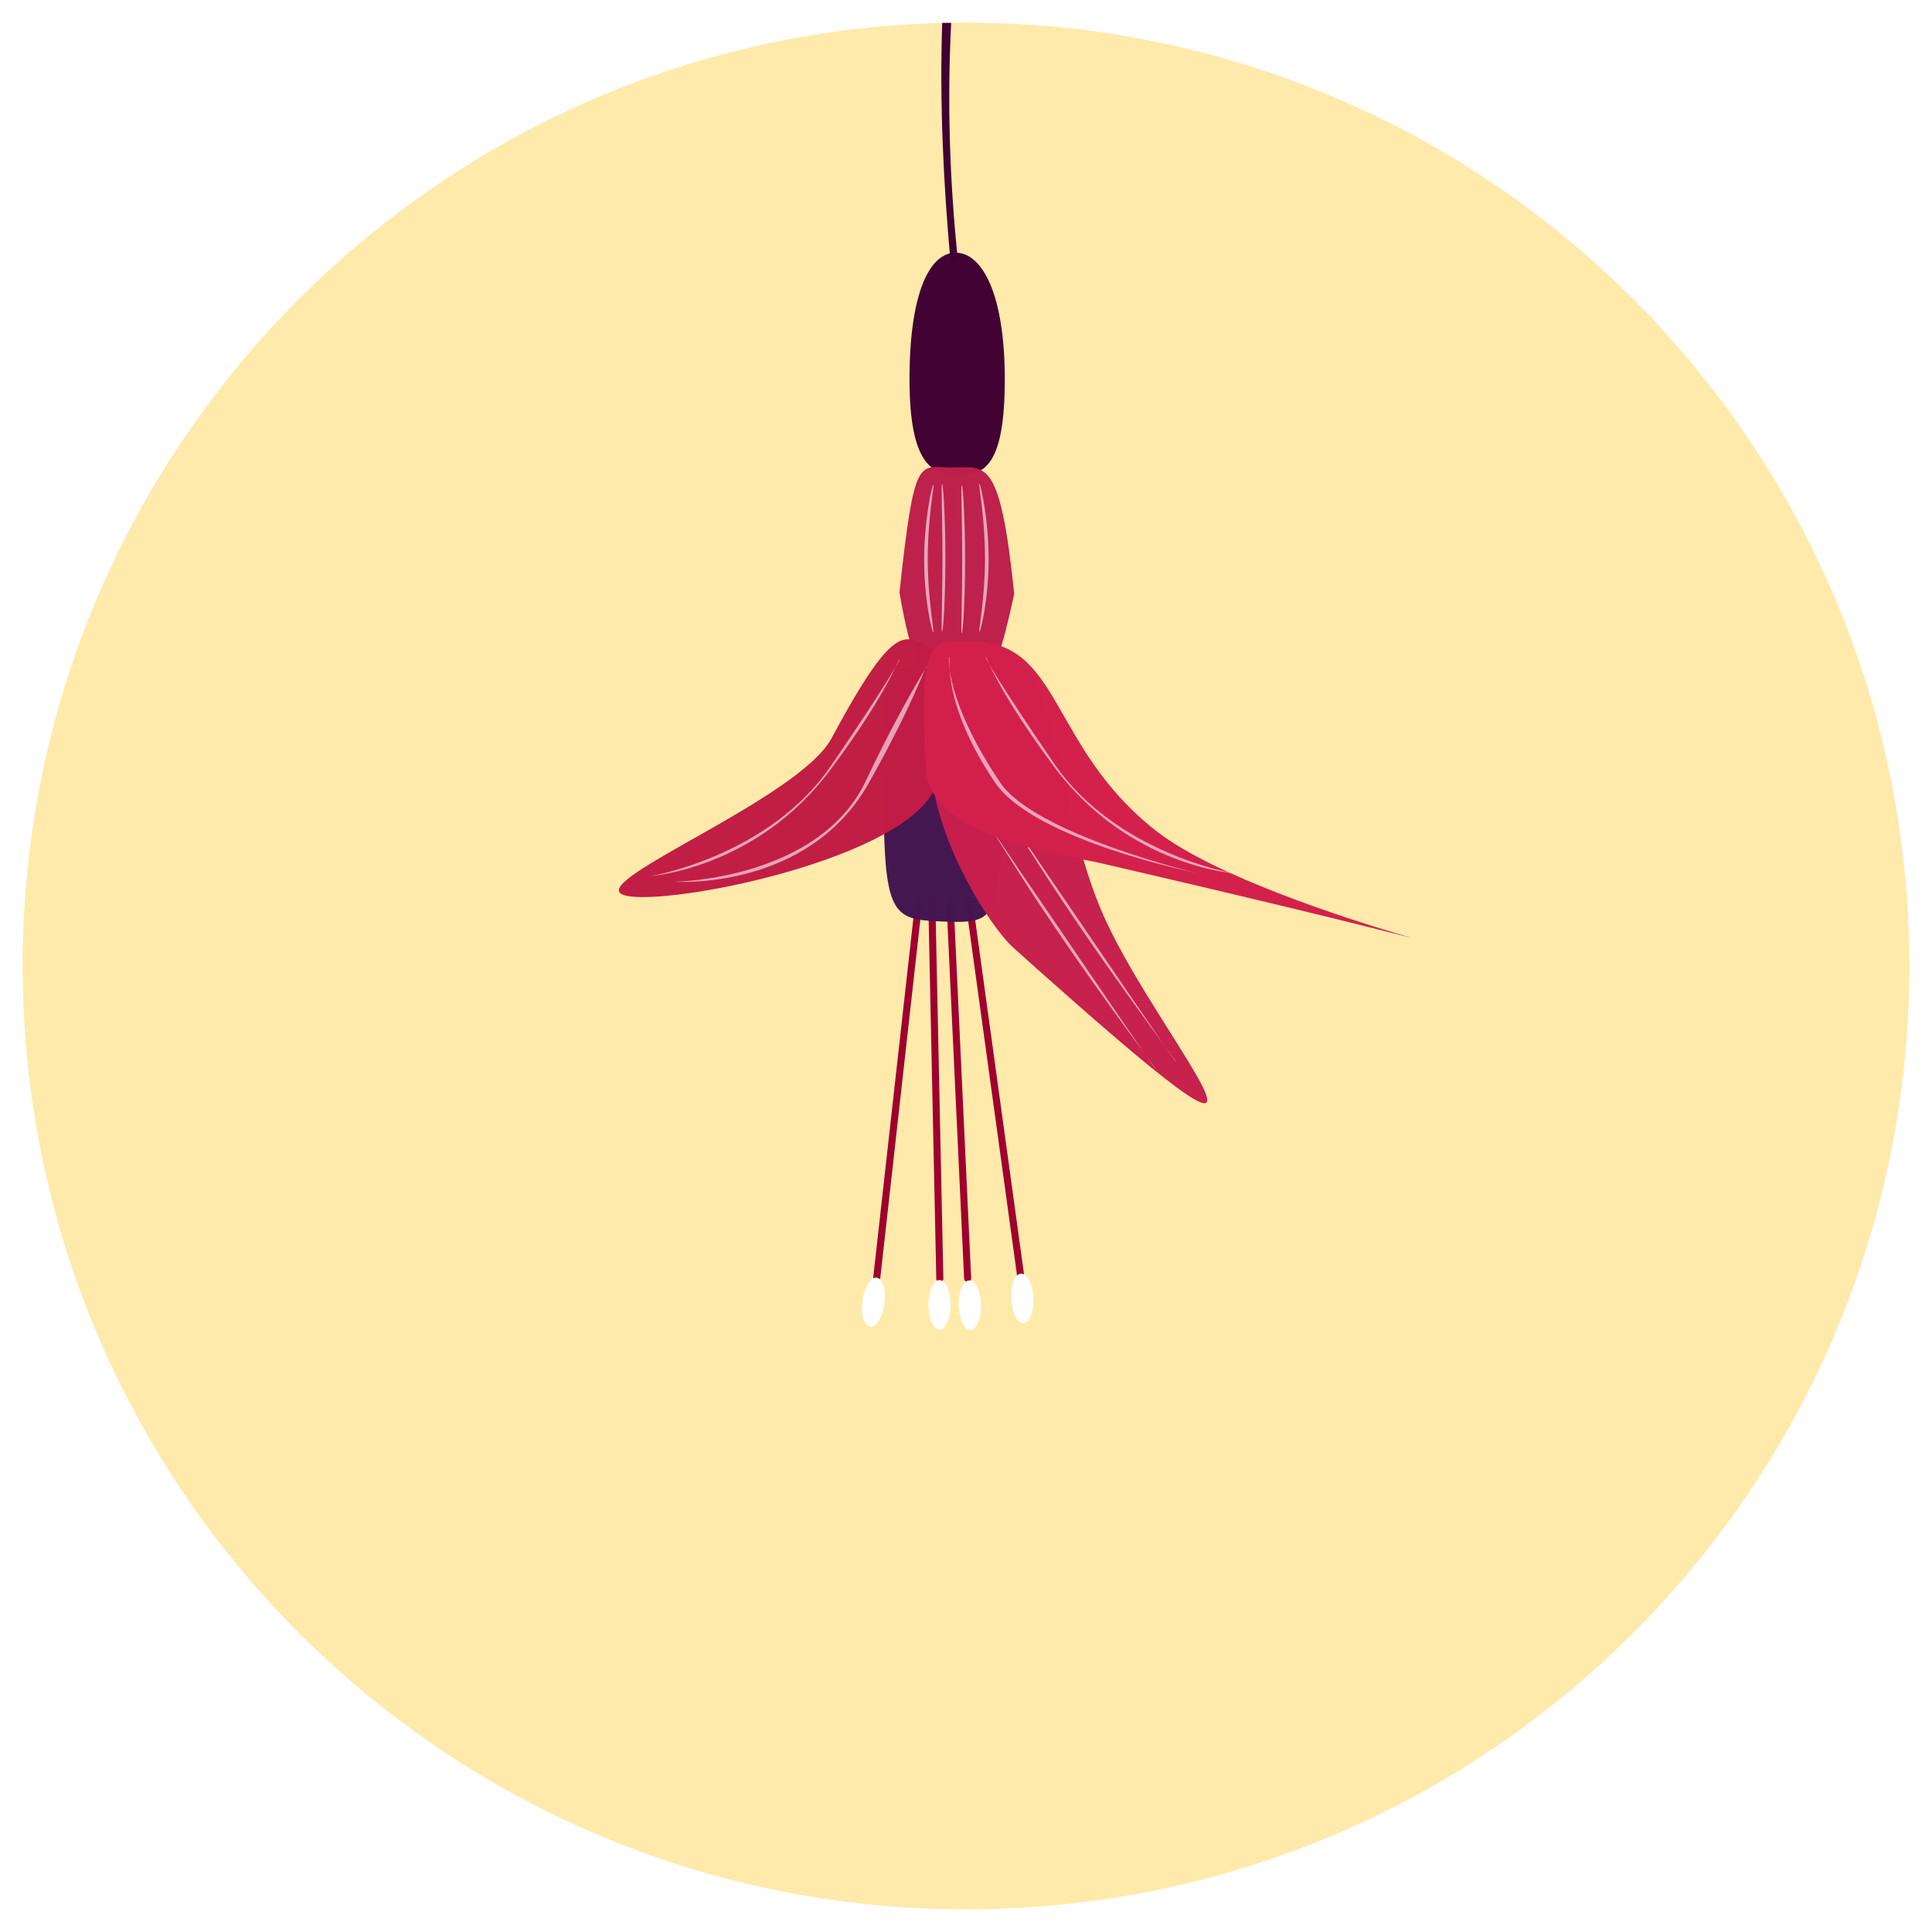 <?xml version="1.0" encoding="UTF-8" standalone="no"?>
<!-- Created with Inkscape (http://www.inkscape.org/) -->

<svg
   xmlns:dc="http://purl.org/dc/elements/1.1/"
   xmlns:cc="http://creativecommons.org/ns#"
   xmlns:rdf="http://www.w3.org/1999/02/22-rdf-syntax-ns#"
   xmlns:svg="http://www.w3.org/2000/svg"
   xmlns="http://www.w3.org/2000/svg"
   xmlns:sodipodi="http://sodipodi.sourceforge.net/DTD/sodipodi-0.dtd"
   xmlns:inkscape="http://www.inkscape.org/namespaces/inkscape"
   width="512"
   height="512"
   viewBox="0 0 512 512"
   id="svg2"
   version="1.1"
   inkscape:version="0.91 r13725"
   sodipodi:docname="Periwinkle - Kopya.svg">
  <defs
     id="defs4">
    <clipPath
       clipPathUnits="userSpaceOnUse"
       id="clipPath7556">
      <path
         style="opacity:1;fill:#6bb18c;fill-opacity:1;fill-rule:nonzero;stroke:none;stroke-width:15;stroke-linecap:round;stroke-linejoin:round;stroke-miterlimit:4;stroke-dasharray:none;stroke-dashoffset:0;stroke-opacity:1"
         d="m -134.795,926.814 c -7.132,14.597 -15.691,33.38 -38.007,40.911 -11.158,3.766 -21.259,4.264 -28.571,2.024 -3.656,-1.12 -10.9,0.648 -12.945,-1.774 -2.045,-2.422 1.11,-9.033 1.11,-12.625 6e-5,-14.366 15.917,-30.624 38.442,-37.506 17.586,-5.373 29.671,-0.982 37.054,1.011 7.123,1.924 6.678,0.261 2.918,7.957 z"
         id="path7558"
         inkscape:connector-curvature="0"
         sodipodi:nodetypes="ssssssss"
         clip-path="none"
         mask="none" />
    </clipPath>
    <mask
       maskUnits="userSpaceOnUse"
       id="mask7582">
      <path
         sodipodi:nodetypes="ccccc"
         inkscape:connector-curvature="0"
         id="path7584"
         d="m -789.964,647.583 c -80.533,73.17 -71.648,219.887 -64.008,276.306 l 13.566,-1.838 c -6.962,-51.409 -21.344,-192.004 63.116,-269.29 z"
         style="color:#000000;font-style:normal;font-variant:normal;font-weight:normal;font-stretch:normal;font-size:medium;line-height:normal;font-family:sans-serif;text-indent:0;text-align:start;text-decoration:none;text-decoration-line:none;text-decoration-style:solid;text-decoration-color:#000000;letter-spacing:normal;word-spacing:normal;text-transform:none;direction:ltr;block-progression:tb;writing-mode:lr-tb;baseline-shift:baseline;text-anchor:start;white-space:normal;clip-rule:nonzero;display:inline;overflow:visible;visibility:visible;opacity:1;isolation:auto;mix-blend-mode:normal;color-interpolation:sRGB;color-interpolation-filters:linearRGB;solid-color:#000000;solid-opacity:1;fill:#ef9688;fill-opacity:1;fill-rule:evenodd;stroke:none;stroke-width:15;stroke-linecap:butt;stroke-linejoin:miter;stroke-miterlimit:4;stroke-dasharray:none;stroke-dashoffset:0;stroke-opacity:1;color-rendering:auto;image-rendering:auto;shape-rendering:auto;text-rendering:auto;enable-background:accumulate"
         mask="none" />
    </mask>
    <clipPath
       clipPathUnits="userSpaceOnUse"
       id="clipPath4240">
      <path
         sodipodi:nodetypes="ssszs"
         inkscape:connector-curvature="0"
         id="path4242"
         d="m 310.031,725.362 c 0,41.532 -23.049,73.162 -45.985,72.939 -22.625,-0.22 -45.985,-28.417 -45.985,-72.939 0,-48.061 33.86,-72.939 45.985,-72.939 12.125,0 45.985,27.706 45.985,72.939 z"
         style="opacity:1;fill:#ffffff;fill-opacity:0.992;fill-rule:nonzero;stroke:#ffeeaa;stroke-width:1.122;stroke-linecap:round;stroke-linejoin:round;stroke-miterlimit:4;stroke-dasharray:none;stroke-dashoffset:0;stroke-opacity:0.992" />
    </clipPath>
    <clipPath
       clipPathUnits="userSpaceOnUse"
       id="clipPath7556-2">
      <path
         style="opacity:1;fill:#6bb18c;fill-opacity:1;fill-rule:nonzero;stroke:none;stroke-width:15;stroke-linecap:round;stroke-linejoin:round;stroke-miterlimit:4;stroke-dasharray:none;stroke-dashoffset:0;stroke-opacity:1"
         d="m -134.795,926.814 c -7.132,14.597 -15.691,33.38 -38.007,40.911 -11.158,3.766 -21.259,4.264 -28.571,2.024 -3.656,-1.12 -10.9,0.648 -12.945,-1.774 -2.045,-2.422 1.11,-9.033 1.11,-12.625 6e-5,-14.366 15.917,-30.624 38.442,-37.506 17.586,-5.373 29.671,-0.982 37.054,1.011 7.123,1.924 6.678,0.261 2.918,7.957 z"
         id="path7558-3"
         inkscape:connector-curvature="0"
         sodipodi:nodetypes="ssssssss"
         clip-path="none"
         mask="none" />
    </clipPath>
    <clipPath
       clipPathUnits="userSpaceOnUse"
       id="clipPath4296">
      <path
         style="opacity:1;fill:#6bb18c;fill-opacity:1;fill-rule:nonzero;stroke:none;stroke-width:15;stroke-linecap:round;stroke-linejoin:round;stroke-miterlimit:4;stroke-dasharray:none;stroke-dashoffset:0;stroke-opacity:1"
         d="m -134.795,926.814 c -7.132,14.597 -15.691,33.38 -38.007,40.911 -11.158,3.766 -21.259,4.264 -28.571,2.024 -3.656,-1.12 -10.9,0.648 -12.945,-1.774 -2.045,-2.422 1.11,-9.033 1.11,-12.625 6e-5,-14.366 15.917,-30.624 38.442,-37.506 17.586,-5.373 29.671,-0.982 37.054,1.011 7.123,1.924 6.678,0.261 2.918,7.957 z"
         id="path4298"
         inkscape:connector-curvature="0"
         sodipodi:nodetypes="ssssssss"
         clip-path="none"
         mask="none" />
    </clipPath>
    <clipPath
       clipPathUnits="userSpaceOnUse"
       id="clipPath4287">
      <path
         style="opacity:1;fill:#ff2ad4;fill-opacity:0.992;fill-rule:nonzero;stroke:none;stroke-width:1;stroke-linecap:round;stroke-linejoin:round;stroke-miterlimit:4;stroke-dasharray:none;stroke-dashoffset:0;stroke-opacity:0.992"
         d="m 263.722,714.67 c -12.721,-1.295 -26.063,3.287 -30.986,14.658 -4.654,10.747 7.191,21.675 13.14,36.379 3.04,7.513 4.129,15.504 4.471,21.536 -4.67,-3.624 -11.184,-9.286 -16.62,-16.273 -9.683,-12.447 -11.578,-27.966 -25.866,-29.946 -24.525,-3.399 -43.036,36.237 -24.811,53.03 8.612,7.936 22.834,0.355 38.677,-0.416 9.739,-0.474 19.205,1.945 25.066,3.881 -4.685,3.487 -12.747,8.88 -22.034,12.49 -14.699,5.713 -30.111,3.085 -36.1,16.206 -10.281,22.524 22.394,51.611 43.702,38.959 10.07,-5.979 6.88,-21.776 10.679,-37.176 2.393,-9.701 7.617,-18.265 11.159,-23.281 1.886,5.6 4.346,14.42 4.958,23.821 1.024,15.737 -6.12,29.643 4.591,39.304 18.386,16.582 55.958,-5.825 50.305,-29.953 -2.671,-11.402 -18.695,-13.114 -32.239,-21.371 -8.146,-4.967 -14.514,-12.073 -18.31,-16.96 5.891,-0.572 14.742,-0.949 23.736,0.479 15.575,2.473 27.563,12.51 39.348,4.194 20.23,-14.274 6.665,-55.864 -18.115,-55.674 -11.711,0.09 -16.916,15.342 -27.958,26.729 -5.813,5.995 -12.922,10.295 -18.367,13.039 1.94,-5.379 4.9,-12.285 9.084,-18.759 8.56,-13.245 22.587,-20.15 19.747,-34.291 -2.437,-12.137 -14.536,-19.309 -27.257,-20.604 z"
         id="path4289"
         inkscape:connector-curvature="0" />
    </clipPath>
    <filter
       inkscape:collect="always"
       style="color-interpolation-filters:sRGB"
       id="filter4203"
       x="-0.194"
       width="1.388"
       y="-0.087"
       height="1.174">
      <feGaussianBlur
         inkscape:collect="always"
         stdDeviation="0.475"
         id="feGaussianBlur4205" />
    </filter>
  </defs>
  <sodipodi:namedview
     id="base"
     pagecolor="#ffffff"
     bordercolor="#666666"
     borderopacity="1.0"
     inkscape:pageopacity="0.0"
     inkscape:pageshadow="2"
     inkscape:zoom="1"
     inkscape:cx="285.69954"
     inkscape:cy="236.70095"
     inkscape:document-units="px"
     inkscape:current-layer="layer1"
     showgrid="false"
     units="px"
     showborder="true"
     inkscape:showpageshadow="false"
     showguides="false"
     inkscape:window-width="1366"
     inkscape:window-height="715"
     inkscape:window-x="-8"
     inkscape:window-y="-8"
     inkscape:window-maximized="1" />
  <g
     inkscape:label="Layer 1"
     inkscape:groupmode="layer"
     id="layer1"
     transform="translate(0,-540.362)">
    <g
       id="g4286"
       transform="translate(0,4.9999999e-6)">
      <path
         style="opacity:1;fill:#ffe9aa;fill-opacity:0.992;fill-rule:nonzero;stroke:none;stroke-width:6;stroke-linecap:round;stroke-linejoin:round;stroke-miterlimit:4;stroke-dasharray:none;stroke-dashoffset:0;stroke-opacity:1"
         d="m 506,796.362 c 10e-6,138.071 -111.929,250 -250,250 -20.588,0 -40.595,-2.488 -59.736,-7.181 -4.147,-1.017 -8.253,-2.137 -12.316,-3.358 C 81.001,1004.89 6,909.385 6,796.362 c 10e-6,-138.071 111.929,-250 250,-250 138.071,0 250,111.929 250,250 z"
         id="path4287"
         inkscape:connector-curvature="0"
         sodipodi:nodetypes="sssssss" />
      <path
         inkscape:connector-curvature="0"
         id="path4199"
         d="m 246.936,779.298 2.127,99.916"
         style="fill:#9f002f;fill-opacity:1;fill-rule:evenodd;stroke:#9f002f;stroke-width:1.874;stroke-linecap:round;stroke-linejoin:round;stroke-miterlimit:4;stroke-dasharray:none;stroke-opacity:1" />
      <ellipse
         ry="6.562"
         rx="2.938"
         cy="886.153"
         cx="248.967"
         id="path4201"
         style="opacity:1;fill:#ffffff;fill-opacity:1;fill-rule:nonzero;stroke:none;stroke-width:2;stroke-linecap:round;stroke-linejoin:round;stroke-miterlimit:4;stroke-dasharray:none;stroke-dashoffset:0;stroke-opacity:1;filter:url(#filter4203)" />
      <path
         style="fill:#9f002f;fill-opacity:1;fill-rule:evenodd;stroke:#9f002f;stroke-width:1.874;stroke-linecap:round;stroke-linejoin:round;stroke-miterlimit:4;stroke-dasharray:none;stroke-opacity:1"
         d="m 243.464,779.528 -11.1,99.32"
         id="path4213"
         inkscape:connector-curvature="0" />
      <ellipse
         transform="matrix(0.991,0.132,-0.132,0.991,101.718,-25.575)"
         style="opacity:1;fill:#ffffff;fill-opacity:1;fill-rule:nonzero;stroke:none;stroke-width:2;stroke-linecap:round;stroke-linejoin:round;stroke-miterlimit:4;stroke-dasharray:none;stroke-dashoffset:0;stroke-opacity:1;filter:url(#filter4203)"
         id="ellipse4215"
         cx="248.967"
         cy="886.153"
         rx="2.938"
         ry="6.562" />
      <path
         inkscape:connector-curvature="0"
         id="path4219"
         d="m 251.759,779.311 4.675,99.829"
         style="fill:#9f002f;fill-opacity:1;fill-rule:evenodd;stroke:#9f002f;stroke-width:1.874;stroke-linecap:round;stroke-linejoin:round;stroke-miterlimit:4;stroke-dasharray:none;stroke-opacity:1" />
      <ellipse
         transform="matrix(1,-0.026,0.026,1,-14.971,6.564)"
         ry="6.562"
         rx="2.938"
         cy="886.153"
         cx="248.967"
         id="ellipse4221"
         style="opacity:1;fill:#ffffff;fill-opacity:1;fill-rule:nonzero;stroke:none;stroke-width:2;stroke-linecap:round;stroke-linejoin:round;stroke-miterlimit:4;stroke-dasharray:none;stroke-dashoffset:0;stroke-opacity:1;filter:url(#filter4203)" />
      <path
         style="fill:#9f002f;fill-opacity:1;fill-rule:evenodd;stroke:#9f002f;stroke-width:1.874;stroke-linecap:round;stroke-linejoin:round;stroke-miterlimit:4;stroke-dasharray:none;stroke-opacity:1"
         d="m 256.786,779.072 13.646,99.002"
         id="path4225"
         inkscape:connector-curvature="0" />
      <ellipse
         transform="matrix(0.998,-0.056,0.056,0.998,-27.179,14.012)"
         style="opacity:1;fill:#ffffff;fill-opacity:1;fill-rule:nonzero;stroke:none;stroke-width:2;stroke-linecap:round;stroke-linejoin:round;stroke-miterlimit:4;stroke-dasharray:none;stroke-dashoffset:0;stroke-opacity:1;filter:url(#filter4203)"
         id="ellipse4227"
         cx="248.967"
         cy="886.153"
         rx="2.938"
         ry="6.562" />
      <path
         sodipodi:nodetypes="cccccc"
         inkscape:connector-curvature="0"
         id="path4231"
         d="m 252.07,546.432 c -1.072,21.048 -0.414,42.095 1.814,63.143 l -1.996,0.098 c -1.871,-20.877 -2.912,-41.905 -2.197,-63.253 0.842,-0.004 1.565,-0.005 2.38,0.012 z"
         style="color:#000000;font-style:normal;font-variant:normal;font-weight:normal;font-stretch:normal;font-size:medium;line-height:normal;font-family:sans-serif;text-indent:0;text-align:start;text-decoration:none;text-decoration-line:none;text-decoration-style:solid;text-decoration-color:#000000;letter-spacing:normal;word-spacing:normal;text-transform:none;direction:ltr;block-progression:tb;writing-mode:lr-tb;baseline-shift:baseline;text-anchor:start;white-space:normal;clip-rule:nonzero;display:inline;overflow:visible;visibility:visible;opacity:1;isolation:auto;mix-blend-mode:normal;color-interpolation:sRGB;color-interpolation-filters:linearRGB;solid-color:#000000;solid-opacity:1;fill:#410133;fill-opacity:1;fill-rule:evenodd;stroke:none;stroke-width:2;stroke-linecap:butt;stroke-linejoin:miter;stroke-miterlimit:4;stroke-dasharray:none;stroke-dashoffset:0;stroke-opacity:1;color-rendering:auto;image-rendering:auto;shape-rendering:auto;text-rendering:auto;enable-background:accumulate" />
      <path
         sodipodi:nodetypes="sssss"
         inkscape:connector-curvature="0"
         id="path4184"
         d="m 266.278,640.827 c 0,-22.644 -6.047,-33.5 -13.02,-33.5 -6.973,0 -12.23,10.856 -12.23,33.5 0,22.644 6.047,25.5 13.02,25.5 6.973,0 12.23,-2.856 12.23,-25.5 z"
         style="opacity:1;fill:#410033;fill-opacity:0.992;fill-rule:nonzero;stroke:none;stroke-width:1;stroke-linecap:round;stroke-linejoin:round;stroke-miterlimit:4;stroke-dasharray:none;stroke-dashoffset:0;stroke-opacity:1" />
      <path
         style="opacity:1;fill:#bc204c;fill-opacity:0.992;fill-rule:nonzero;stroke:none;stroke-width:1;stroke-linecap:round;stroke-linejoin:round;stroke-miterlimit:4;stroke-dasharray:none;stroke-dashoffset:0;stroke-opacity:1"
         d="m 268.778,697.749 c -3.75,-36.644 -7.663,-33.5 -16.5,-33.5 -8.837,0 -9.909,-3.997 -13.909,33.146 3.076,17.764 6.072,25.854 14.909,25.854 8.837,0 10.934,-4.572 15.5,-25.5 z"
         id="path4187"
         inkscape:connector-curvature="0"
         sodipodi:nodetypes="cscsc" />
      <path
         sodipodi:nodetypes="sscss"
         inkscape:connector-curvature="0"
         id="path4189"
         d="m 266.363,761.597 c 6.4,-39.808 -3.201,-43.14 -13.984,-44.594 -14.593,-1.968 -21.832,0.551 -18.14,41.102 0.369,24.391 3.209,25.858 13.931,26.394 16.43,0.821 14.576,-0.399 18.194,-22.902 z"
         style="opacity:1;fill:#441650;fill-opacity:0.992;fill-rule:nonzero;stroke:none;stroke-width:1;stroke-linecap:round;stroke-linejoin:round;stroke-miterlimit:4;stroke-dasharray:none;stroke-dashoffset:0;stroke-opacity:1" />
      <path
         sodipodi:nodetypes="sssss"
         inkscape:connector-curvature="0"
         id="path4191"
         d="m 247.228,750.262 c 17.335,-32.501 8.533,-33.289 0.678,-37.337 -7.855,-4.048 -9.878,-9.822 -27.547,23.093 -8.526,15.884 -63.445,37.263 -55.59,41.311 7.855,4.048 72.378,-8.168 82.459,-27.068 z"
         style="opacity:1;fill:#c01d45;fill-opacity:0.992;fill-rule:nonzero;stroke:none;stroke-width:1;stroke-linecap:round;stroke-linejoin:round;stroke-miterlimit:4;stroke-dasharray:none;stroke-dashoffset:0;stroke-opacity:1" />
      <path
         sodipodi:nodetypes="sssss"
         inkscape:connector-curvature="0"
         id="path4193"
         d="m 292.945,784.105 c -15.199,-33.208 -9.998,-73.955 -34.831,-73.241 -8.833,0.254 -13.577,-3.12 -11.185,34.162 1.154,17.991 15.123,40.662 21.7,46.564 87.673,78.675 39.783,26.308 24.316,-7.485 z"
         style="opacity:1;fill:#c6204d;fill-opacity:0.992;fill-rule:nonzero;stroke:none;stroke-width:1;stroke-linecap:round;stroke-linejoin:round;stroke-miterlimit:4;stroke-dasharray:none;stroke-dashoffset:0;stroke-opacity:1" />
      <path
         sodipodi:nodetypes="scscs"
         inkscape:connector-curvature="0"
         id="path4274"
         d="m 275.186,769.365 c 17.071,26.67 36.983,52.659 36.666,52.659 -0.317,1.1e-4 -20.485,-29.857 -36.733,-53.606 -14.765,-21.582 -18.522,-28.347 -18.205,-28.347 0.317,8e-5 4.513,7.798 18.272,29.293 z"
         style="opacity:0.6;fill:#ffffff;fill-opacity:0.992;fill-rule:nonzero;stroke:none;stroke-width:2;stroke-linecap:butt;stroke-linejoin:miter;stroke-miterlimit:4;stroke-dasharray:none;stroke-dashoffset:0;stroke-opacity:1" />
      <path
         style="opacity:0.6;fill:#ffffff;fill-opacity:0.992;fill-rule:nonzero;stroke:none;stroke-width:2;stroke-linecap:butt;stroke-linejoin:miter;stroke-miterlimit:4;stroke-dasharray:none;stroke-dashoffset:0;stroke-opacity:1"
         d="m 269.686,771.115 c 17.196,27.045 36.983,52.659 36.666,52.659 -0.317,1.1e-4 -20.485,-29.857 -36.733,-53.606 -14.765,-21.582 -18.522,-28.347 -18.205,-28.347 0.317,8e-5 4.578,7.756 18.272,29.293 z"
         id="path4276"
         inkscape:connector-curvature="0"
         sodipodi:nodetypes="scscs" />
      <path
         style="opacity:1;fill:#d2204c;fill-opacity:0.992;fill-rule:nonzero;stroke:none;stroke-width:1;stroke-linecap:round;stroke-linejoin:round;stroke-miterlimit:4;stroke-dasharray:none;stroke-dashoffset:0;stroke-opacity:1"
         d="m 306.445,760.605 c -28.787,-22.476 -24.998,-50.955 -49.831,-50.241 -8.833,0.254 -13.577,-3.12 -11.185,34.162 1.154,17.991 37.591,22.571 46.2,24.564 157.878,36.552 46.012,15.871 14.816,-8.485 z"
         id="path4195"
         inkscape:connector-curvature="0"
         sodipodi:nodetypes="sssss" />
      <path
         sodipodi:nodetypes="scscs"
         inkscape:connector-curvature="0"
         id="path4257"
         d="m 245.867,688.441 c 0,10.837 1.805,19.56 1.488,19.56 -0.317,1.1e-4 -2.45,-8.41 -2.45,-19.247 0,-10.837 2.132,-19.997 2.45,-19.997 0.317,8e-5 -1.488,8.848 -1.488,19.685 z"
         style="opacity:0.6;fill:#ffffff;fill-opacity:0.992;fill-rule:nonzero;stroke:none;stroke-width:2;stroke-linecap:butt;stroke-linejoin:miter;stroke-miterlimit:4;stroke-dasharray:none;stroke-dashoffset:0;stroke-opacity:1" />
      <path
         style="opacity:0.6;fill:#ffffff;fill-opacity:0.992;fill-rule:nonzero;stroke:none;stroke-width:2;stroke-linecap:butt;stroke-linejoin:miter;stroke-miterlimit:4;stroke-dasharray:none;stroke-dashoffset:0;stroke-opacity:1"
         d="m 261.031,688.265 c 0,10.837 -1.805,19.56 -1.488,19.56 0.317,1.1e-4 2.45,-8.41 2.45,-19.247 0,-10.837 -2.132,-19.997 -2.45,-19.997 -0.317,8e-5 1.488,8.848 1.488,19.685 z"
         id="path4260"
         inkscape:connector-curvature="0"
         sodipodi:nodetypes="scscs" />
      <path
         sodipodi:nodetypes="scscs"
         inkscape:connector-curvature="0"
         id="path4262"
         d="m 249.763,688.327 c 0,10.837 -0.43,19.497 -0.113,19.497 0.317,1.1e-4 0.887,-8.723 0.887,-19.56 0,-10.837 -0.57,-19.685 -0.887,-19.685 -0.317,8e-5 0.113,8.91 0.113,19.747 z"
         style="opacity:0.6;fill:#ffffff;fill-opacity:0.992;fill-rule:nonzero;stroke:none;stroke-width:2;stroke-linecap:butt;stroke-linejoin:miter;stroke-miterlimit:4;stroke-dasharray:none;stroke-dashoffset:0;stroke-opacity:1" />
      <path
         style="opacity:0.6;fill:#ffffff;fill-opacity:0.992;fill-rule:nonzero;stroke:none;stroke-width:2;stroke-linecap:butt;stroke-linejoin:miter;stroke-miterlimit:4;stroke-dasharray:none;stroke-dashoffset:0;stroke-opacity:1"
         d="m 254.991,688.681 c 0,10.837 -0.43,19.497 -0.113,19.497 0.317,1.1e-4 0.887,-8.723 0.887,-19.56 0,-10.837 -0.57,-19.685 -0.887,-19.685 -0.317,8e-5 0.113,8.91 0.113,19.747 z"
         id="path4264"
         inkscape:connector-curvature="0"
         sodipodi:nodetypes="scscs" />
      <path
         style="opacity:0.6;fill:#ffffff;fill-opacity:0.992;fill-rule:nonzero;stroke:none;stroke-width:2;stroke-linecap:butt;stroke-linejoin:miter;stroke-miterlimit:4;stroke-dasharray:none;stroke-dashoffset:0;stroke-opacity:1"
         d="m 220.064,744.365 c -19.696,26.42 -47.983,28.159 -47.666,28.159 0.317,1.1e-4 31.485,-5.357 47.733,-29.106 14.765,-21.582 18.522,-28.347 18.205,-28.347 -0.317,8e-5 -3.018,8.831 -18.272,29.293 z"
         id="path4266"
         inkscape:connector-curvature="0"
         sodipodi:nodetypes="scscs" />
      <path
         sodipodi:nodetypes="scscs"
         inkscape:connector-curvature="0"
         id="path4268"
         d="m 230.231,747.883 c -16.144,28.729 -51.65,26.141 -51.333,26.142 0.317,1.1e-4 38.16,-0.659 50.516,-26.646 10.346,-21.759 16.489,-30.557 16.172,-30.556 -0.317,8e-5 -3.46,9.892 -15.355,31.061 z"
         style="opacity:0.6;fill:#ffffff;fill-opacity:0.992;fill-rule:nonzero;stroke:none;stroke-width:2;stroke-linecap:butt;stroke-linejoin:miter;stroke-miterlimit:4;stroke-dasharray:none;stroke-dashoffset:0;stroke-opacity:1" />
      <path
         sodipodi:nodetypes="scscs"
         inkscape:connector-curvature="0"
         id="path4270"
         d="m 279.428,743.658 c 19.696,26.42 47.983,28.159 47.666,28.159 -0.317,1.1e-4 -31.485,-5.357 -47.733,-29.106 -14.765,-21.582 -18.522,-28.347 -18.205,-28.347 0.317,8e-5 3.018,8.831 18.272,29.293 z"
         style="opacity:0.6;fill:#ffffff;fill-opacity:0.992;fill-rule:nonzero;stroke:none;stroke-width:2;stroke-linecap:butt;stroke-linejoin:miter;stroke-miterlimit:4;stroke-dasharray:none;stroke-dashoffset:0;stroke-opacity:1" />
      <path
         style="opacity:0.6;fill:#ffffff;fill-opacity:0.992;fill-rule:nonzero;stroke:none;stroke-width:2;stroke-linecap:butt;stroke-linejoin:miter;stroke-miterlimit:4;stroke-dasharray:none;stroke-dashoffset:0;stroke-opacity:1"
         d="m 263.614,747.628 c 10.504,15.637 54.251,24.19 53.934,24.19 -0.317,1.1e-4 -43.315,-10.403 -52.492,-24.075 -14.573,-21.713 -13.763,-33.377 -13.446,-33.377 0.317,8e-5 -2.227,12.077 12.004,33.263 z"
         id="path4272"
         inkscape:connector-curvature="0"
         sodipodi:nodetypes="scscs" />
    </g>
  </g>
</svg>
